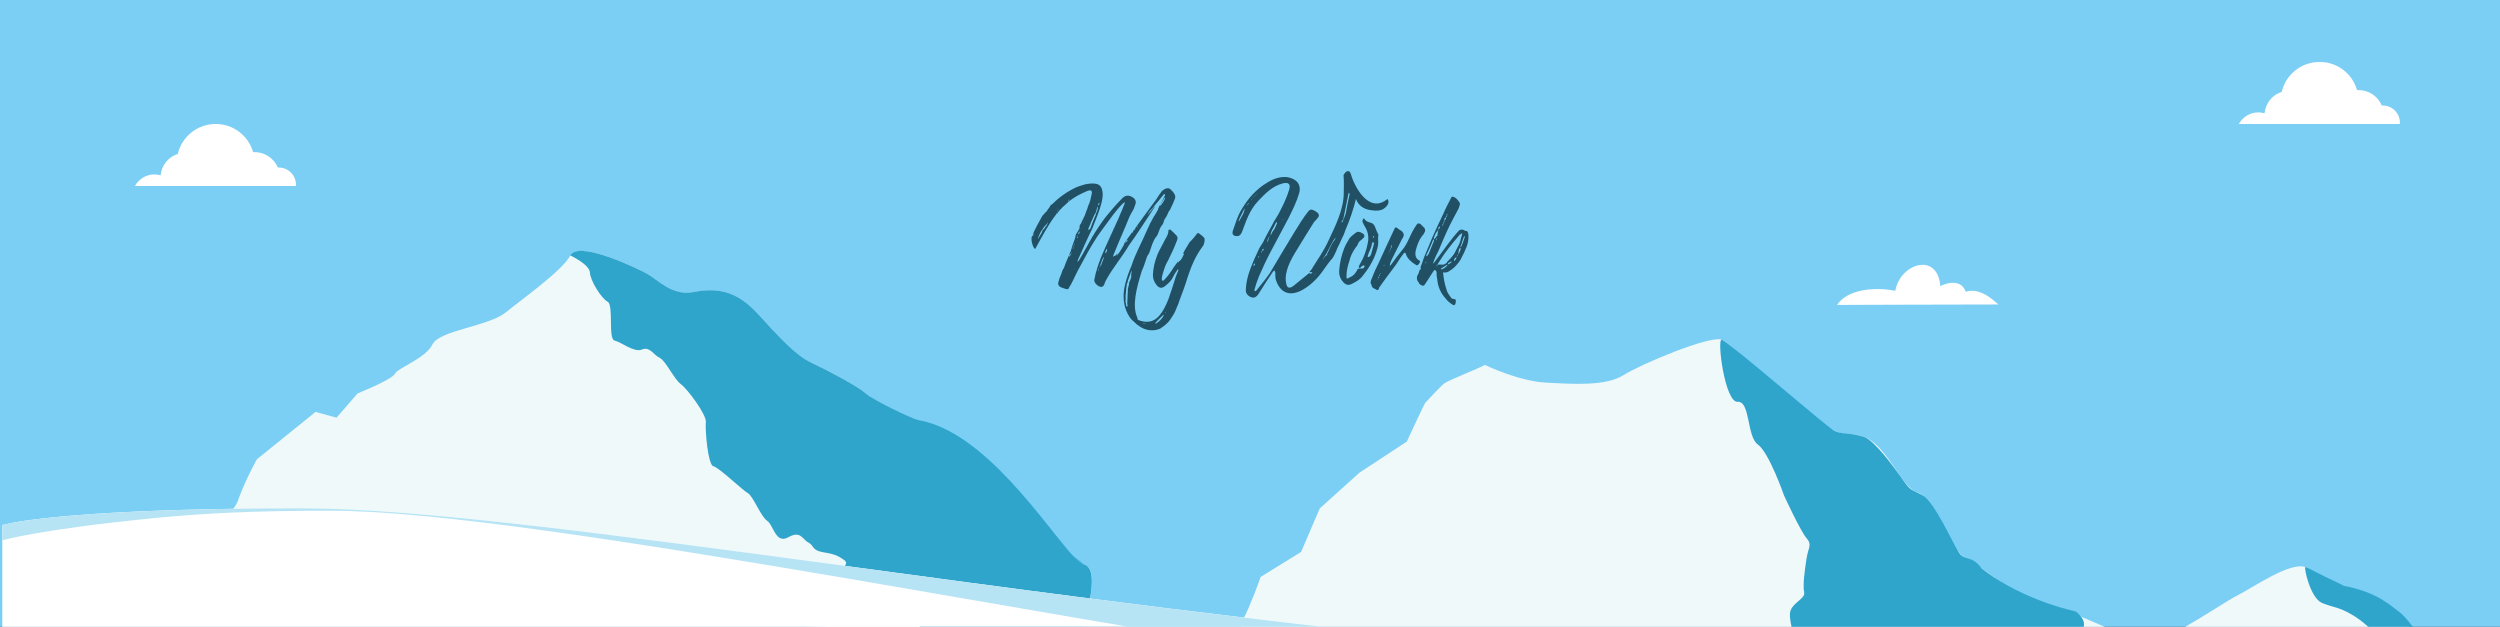 <svg version="1.1" id="Layer_1" xmlns="http://www.w3.org/2000/svg" x="0" y="0" viewBox="0 0 2175.8 545.5" xml:space="preserve"><rect x="0" y="0" width="2175.8" height="545.5" fill="#333333" stroke="none"/><style>.st1{fill:#f0f9fa}.st2{fill:#30a5cc}.st3{fill:#fff}.st5{fill:#215064}</style><path d="M2175.9 0v545.5H800.7c1.2.8 2.3 1.5 3.5 2.3-14.9-.1-46.3-.9-87.5-2.3H-4.4V0h2180.3z" fill="#7bcef4"/><g id="mountain_bg_1_"><g id="left_mountain_1_"><path class="st1" d="M948.8 520.9c-1.3 7.1-3 13.8-4.2 18.1-.6 2.1-1 3.6-1.2 4.3-.1.6-.2 1.3-.3 2.1H800.7c1.2.8 2.3 1.5 3.5 2.3-14.9-.1-46.3-.9-87.5-2.3C536 539.5 166 523.8 166 523.8s12.1-43.5 27.3-67.6c2.6-4.2 5.1-7.3 7.2-10 .9-1.1 1.7-2.3 2.5-3.3 2-2.8 3.7-5.6 4.8-9.2 6.2-17 15.8-34 15.8-34l51-41.2 18.3 5 18.3-21.1s30-12 32.6-17.2c2.6-5.2 26.7-13.3 32.6-25.5 5.9-12.2 48.9-15.7 63.9-27.9s48.7-36 56-49.3c0 0 0-.1.1-.1.3-.5.6-1 1.1-1.4l.3-.3c10.7-9.3 55.9 12.5 65.1 17.4 9.7 5.2 22.2 19.7 40.4 16.2 18.3-3.5 36.5-2.9 56.1 18.6s33.3 36.6 47 42.9c13.7 6.4 40.4 20.4 47 26.5 1 .9 2.6 2.1 4.6 3.4.4.3.9.5 1.3.8 10.4 6.6 29.3 15.8 37.9 18.6.1 0 .1 0 .2.1.6.2 1.1.3 1.6.5.2 0 .3.1.6.2.1 0 .2.1.3.2 9.6 5.3 65.9 60.2 105.4 95.5 15.7 14 28.8 25 35.2 28.5 0 0 .1 0 .1.1h.1c1 .5 1.8.9 2.4 1h.2c8.5 1.6 7.9 16.3 5.5 29.7z"/><path class="st2" d="M948.7 520.9c-1.3 7-3 13.8-4.2 18.1-.6 2.1-1 3.7-1.2 4.4-.1.5-.2 1.2-.3 2H800.7c-31.6-21-57-37.7-57.7-37.7-1-.1-2.6-1.8-4.1-4.1-1.6-2.3-3.1-5.2-3.8-7.3-.5-1.6-.1-2.8.4-3.9.8-1.8 1.9-3.2-1.1-5.2-4.8-3.2-7-4.8-17.6-6.5-10.6-1.7-8.1-5.9-13.2-8.5-5.2-2.6-6.6-10.8-17.6-4.6-11 6.2-12.8-10.7-18.3-14.3-5.5-3.6-12.4-21.8-16.8-24.1-4.4-2.3-25.2-22.4-30-23.4-4.8-1-7.3-31.6-6.6-38.3.8-6.7-16.4-29.4-21.9-33.3s-13.2-20.5-18.3-22.8c-5.2-2.3-8.5-10.1-15.4-7.2-6.9 2.9-17.9-6.5-23.8-7.8-5.9-1.3-.6-30.9-6.1-33.8-5.5-3-15-18.2-15.4-25.4-.4-7-16.3-14.5-17.1-14.9.3-.6.7-1.1 1.2-1.5l.3-.3c10.8-9 55.8 12.6 65 17.5 9.7 5.2 22.1 19.7 40.4 16.2s36.5-2.9 56.1 18.6c19.6 21.4 33.3 36.5 47 42.9s40.4 20.5 47 26.5c.9.8 2.1 1.7 3.6 2.8 10.3 7.1 33.9 19.3 42 20.6h.2c.1 0 .3 0 .4.1 57.7 9.8 111.1 93 134.6 118.3 2.5 2.7 4.7 4.8 6.5 6 .1.1.3.2.4.2.1 0 .2.1.2.1.7.4 1.3.7 1.9.8 8.6 1.8 8 16.4 5.6 29.8z"/><path id="mount_left_3_" class="st2" d="M943.4 491.3c-15-2.9-79.2-104.7-144.3-125.6-8.3-2.7-39.1-17.4-45.7-23.4l190 149z"/></g><path class="st1" d="M1811.5 536.9c6.8 2.9 13.7 5.9 20.3 8.6h-751.1l-.7-4.7c.6 0 1.5-1.2 2.6-3.2 5.2-9.3 14.6-35.5 14.6-35.5l35.2-21.8 16.2-37.8 34.5-31.1 41.3-27.1s15.2-32.9 15.9-33.6c2.2-2.1 13.1-14.4 16.8-17.1 3.7-2.7 29.9-13 35.3-16 0 0 29.1 14.2 53.2 15.4 24.1 1.3 51.8 3.2 67.3-6.5s74.1-34.3 85.5-31c.2 0 .3.1.5.2 0 0 .1 0 .1.1 1.7.8 4.4 2.8 7.9 5.7.1 0 .1.1.1.1 19.1 16.1 60.6 59.1 88.4 72.7 1.3.6 2.5 1.2 3.7 1.7 4.5 1.8 8.5 2.7 11.9 2.4 1.6-.1 3.1-.1 4.6 0h.1c2.3.2 4.5.8 6.6 1.7.2.1.4.1.5.2.2.1.3.1.5.2 13.1 5.9 22.4 22.5 31.2 34.6v.1c3.7 5.2 7.4 9.6 11.2 12 1 .6 2 1.2 3.1 1.5.2.1.3.1.5.2 1.6.4 3.2 1.3 4.7 2.4 11.6 8.8 20.6 36.2 30.8 49.2 1 1.2 2 2.4 3 3.3l.1.1c1.3 1.2 2.7 2.2 4.1 2.8 3.9 1.8 8.2 4.6 13 8.1h.1c3 2.1 6.1 4.4 9.4 6.8l.1.1c11.9 8.7 26.2 18.3 43 22.8 9.9 2.5 21.8 7.3 33.9 12.4zm284.9 8.6h-194.7c18.1-10.1 37.7-23.4 46.1-27.6 13.3-6.7 44.9-29 58.7-24.4.8.3 1.5.6 2.2 1.1 8.1 5.6 18.5 10.3 31 14.9.3.1.7.3 1 .4 6.1 2.2 12.7 4.4 19.8 6.7 22.3 7.1 25 17.5 35.5 28.4.1.2.2.3.4.5z"/><path class="st2" d="M1813.6 545.1c0 .1 0 .3-.1.4h-254.3c-.9-4-1.5-8-1.4-11.2.4-9.4 13.7-12.8 12.4-18.8-1.3-6.1.4-18.6 2-29 1.6-10.4 5.2-12.2 0-18.2s-19.5-37-19.5-37-13-37.5-22.8-44.4c-9.8-7-6.5-38-17.6-37.2-11 .8-18.2-54.5-13.9-54.2.1 0 .3.1.5.2 0 0 .1 0 .1.1 1.3.7 4.1 2.7 7.9 5.7.1 0 .1.1.1.1 22.5 17.5 80.4 67.4 88.4 72.7.2.1.3.2.5.3 1.1.6 2.1 1 3.2 1.4 4.9 1.6 10.2 1.3 16.5 2.5h.1c1.9.3 3.9.8 6.1 1.5.2 0 .3.1.5.2s.4.1.5.2c.2.1.3.1.5.2 9.4 4.6 23.7 24.3 31.2 34.6v.1c1.2 1.7 2.3 3.1 3 4.2 3.6 4.9 5.2 6.3 8.1 7.8.9.4 1.9.9 3.1 1.5 1.4.6 3 1.4 5 2.5.1 0 .1.1.2.1 9.5 5.4 25.3 40.6 30.8 49.2.1.2.3.4.4.6.8 1.2 1.7 2.1 2.6 2.7l.1.1c4.5 3.2 9.6.8 16.9 10.7.1 0 .1.1.2.2h.1c3.1 2.4 6.2 4.7 9.4 6.8l.1.1c33.7 22.6 71.9 30.3 71.9 30.3s2.9 1.9 5 5c1.7 2 2.8 4.8 2.2 8zm247.5.4c-4.1-3.7-8.8-7.4-13.9-10.4-11.9-7-15.8-6.1-26.2-10.3-10.3-4.2-16-30.9-14.6-31.3 1.5 0 8.4 4.6 33.2 16l.6.3c.1 0 .3 0 .4.1 30.8 6.5 40 17.5 46.9 22.2 4.2 2.9 9.1 9 12.4 13.4h-38.8z"/></g><path class="st3" d="M800.7 545.5c1.2.8 2.3 1.5 3.5 2.3-14.9-.1-46.3-.9-87.5-2.3H2V457s36.8-11.8 201-14.2c18.7-.3 39.1-.4 61.2-.4 98 0 270.5 23 471.3 50.1 68.4 9.2 140 19 213.2 28.4h.1c44.2 5.7 89 11.3 133.9 16.6 22.8 2.7 45.6 5.4 68.4 7.9H800.7z" id="snow_2_"/><path d="M1151.1 545.5h-169c-12.5-2.1-25-4.3-37.5-6.4h-.1c-69.6-11.9-138.9-24-205.6-35.4-191.8-32.6-361.5-59.2-450.8-59.2-34.3 0-62.5.5-87.6 1.7-22.5 1-42.5 2.5-62 4.3C33.9 460.6 2 470.3 2 470.3V457s36.8-11.8 201-14.2c18.7-.3 39.1-.4 61.2-.4 98 0 270.5 23 471.3 50.1 68.4 9.2 140 19 213.2 28.4h.1c44.2 5.7 89 11.3 133.9 16.6 22.7 2.8 45.6 5.4 68.4 8z" fill="#b6e4f5" id="snow_shadows"/><path id="clouds" class="st3" d="M257.6 160.8c0-8.3-6.7-15-15-15h-.8c-3.4-8.1-11.4-13.4-20.2-13.4h-1.3c-4.1-14.2-17.1-24.5-32.6-24.5-16 0-29.5 11.1-33 26.1-8.1 2.5-14.1 9.8-14.9 18.6-1.7-.5-3.6-.8-5.4-.8-7.3 0-13.7 4.1-17 10.1h140.1v.1c0-.4.1-.8.1-1.2zm1453.2 93.1c-3.3-9.8-13.9-9-22.1-4.9-2.4-30.2-35.1-19.6-39.2 4.1-15.5-3.2-40.9-2.4-50.7 12.3 0 0 93.4-.4 140.4-.4-8.1-7.4-17.8-14.4-28.4-11.1zm377.9-147.1c0-8.3-6.7-15-15-15h-.8c-3.4-8.1-11.4-13.4-20.2-13.4h-1.3c-4.1-14.2-17.1-24.5-32.6-24.5-16 0-29.5 11.1-33 26.1-8.1 2.5-14.1 9.8-14.9 18.6-1.7-.5-3.6-.8-5.4-.8-7.3 0-13.7 4.1-17 10.1h140.1v.1c0-.4.1-.8.1-1.2z"/><path class="st5" d="M1014.2 189.9c-.5.6-1 1.6-1.4 2.9-.2 1.3-.8 2.6-1.9 3.7-1 1.4-1.9 3.5-2.7 5.9-.5 1.4-1 2.7-1.8 3.5-3 3.4-4.5 9.6-5.9 13.4-.8 1.3.2.6-.6 1.4-.5.8-1.1 1.6-1.6 2.6-1.8 5-2.7 8.6-4.5 12.3-5 16-8.6 30.5-4 40.8.6 1.4.3 2.6-1 3.4-1.1.8-2.9-.2-5-2.9-3.7-5.1-5.6-11-5.9-17.9-.3-6.9 1.9-16.2 6.9-27.8 3.4-10.7 9-20.3 13.4-30.7 1.8-4.3 3.5-7.5 5.9-11.8 1.4-1.9 2.4-4.2 3.7-6.1 0 0 .2-.2.2-.3l-.2-.2 1.3-2.9s0-.2.2-.2c1.8-3 3.2-6.1 4.6-9.1.2-.8-.5-1.6-1.3-.5-2.6 3.2-5.1 6.6-7.8 9.6h-.8.8c-.8 1.3-2.2 2.9-3.7 4.2-.2.2-.2.3-.3.3-.8 1.4-1.6 2.2-2.2 3.4-.2.5.8-.8 3.2-3.5 2.4-2.9 3.5-4.2 3.4-3.7-2.4 3.8-6.2 9.6-11.2 17.1s-8.8 13.1-11.5 16.8c-5.8 9.8-13.1 18.4-18.7 28.1-1.1 1.9-1.9 3.4-2.2 4.2-.8 3.5-2.6 4.6-5.3 3.2-1.8-.8-4.6-3.7-3.8-6.1 1.1-6.1 3.2-12.5 5.9-19.4 4.5-10.9 10.1-22.4 15-33.4l2.2-5.3c.5-.8 1.1-2.4 2.1-5.1 1.8-3.8 1.6-4.6-.6-2.6-2.1 2.1-4.8 5.1-8 9.3s-6.2 8.3-9.3 12.6l-4.6 6.4c-6.4 9.6-11.7 20-17 29.7-1.9 3.8-3.4 6.7-4.2 8.6-.8 1.8-2.2 4.3-4.3 7.7-.2.5-1.8.2-5.1-1-3.4-1.1-4.3-3-3.2-5.8.6-3 2.1-5.4 2.9-8.2 0-.6.3-1.1.8-1.8.2-.5.3-1 .8-1.3 1.4-4.6 4.5-10.9 6.2-15.5 1.1-5.1 3.4-8.5 4.2-13.6 0-.2.5-1 1.6-2.7 1.1-1.8 1.6-2.7 1.6-3 0-1.8.2-2.9.5-3 .3-.2 1-1.3 1.8-3.4.8-1.9 2.4-4.3 3-6.7l.6-1.6c.6-1.3 1.4-3.4 1.6-4.6 1.9-3.7 2.4-7.2 3.2-11 .5-2.4-.8-3.2-3.7-2.2-6.2 2.6-11.4 5.4-15.7 8.8-1.1.8-1.3.8-.6-.3.8-1.1.6-1.4-.2-.6-.6.8.5.5-.3 1.9l-5 4.5c-2.2 2.1-3.8 4-4.6 5.6-.3.3-.3-.3.2-1.8.5-1.4.8-2.4.8-2.9-.2 0-1.1 4.5-1.8 5.1-7.5 9.8-13.1 20.8-17.8 29.3-.5 1.6-1.3 1-2.6-1.9-1.1-3-1.4-5.6-1-7.7.8-1.3 1.3-.5 2.1-2.6.3-.8.2-.6-.5.5s-.8 1.1-.6.2c.5-1.8 1.8-4.3 3.7-8l4.2-7.7.3-.2c-.5.2.2-.6.2-.6 1.1-1.1 2.1-2.2 2.9-3.4.5-.8-.5 1.1 0 .6.5-.6 2.6-4 3.4-4.8l.6-1.3 2.1-1.6c5.9-5.9 12.8-10.7 20.8-14.4 2.1-.8 4.6-1.6 7.4-2.4 7.2-1.4 11.8-.8 13.6 2.2s2.1 7.4.8 13.1c-1.9 7.7-5.3 15.7-8.3 23.3-4.5 9-8.5 18.4-12.5 27.2-.2.6-.3 1.3-.3 1.8 1-1.1 1.4-1.6 1.4-1.6 4-6.6 7.5-13.3 11.4-20.2 4.2-6.9 8-12.5 11.5-17.1 3.7-4.6 8.3-10.1 14.1-16 2.6-2.9 5.3-3.5 8.3-2.1 3.7 1.8 4.8 4.3 3.4 7.5-.8 2.7-1.6 4.3-2.2 5.1-.5.8-1.4 2.4-2.7 5-4.3 10.9-9.3 21.6-13.6 32.5-.2.2-.3 1-.8 2.4.5-.6 2.4-1 3-1.8l1.4-2.1c-.5.5-.6 1.3-.8 2.2l-.6.6s.2-.2.6-.2c.8-.8 1.4-1.9 2.1-2.7 1.8-2.7 3.2-5 4.5-7.7.3-.2 1.1-.8 2.4-2.1v-1c-.5.3-.6.5-.6.3-.2.5-.8 1.3-1.6 2.7 0 0-.3.2-1 .6l5.3-7.4v.2l.2-.2c.2-.2.2-.2 0-.2l1.8-2.6v.5c.3 0 .6-.2.8-.3-.5.3-.2-.3.6-1.9 1.4-1 1.9-1.3 1.6-1.1 0 0-.5-.2 0-.3-.2 0-.5 0-.6.2-.5.5-1 .8-1 1.3l-1 1.3c6.6-9 13.3-18.6 20.2-27.7 2.2-3.5 4-6.1 5.3-7.7 2.1-2.1 5.8-3.8 7.7-1.4 3.4 3 4.5 5.8 3.7 7.8-.8 2.1-2.2 5.6-4.6 10.4l-.5.2c-1.5 3.6-2.5 5.5-3.3 6.5zm-110.5 17.6s0 .3.2.3c0 0 .2.2.2-.3s0-.8.5-1.6l1.9-3c.2-.6.6-1.4.8-2.1.2-.6.8-1.1 1.6-1.6.2-.3.3-.5.3-.6 0-.3.3-.8.8-1.3l.5-.5s.3-.5.5-.6c0-.3.3-1 1-2.1.6-1.1 0-.5-1.9 1.9l-1.6 1.6c-.2.6-.6.8-.5 1-.8 1.4-1.8 2.2-2.4 3.5-.6 1.1-1.1 2.2-1.6 3.5-.2.5-.3.8-.2 1.3-.1.1-.1.6-.1.6zm25.5 20.8c-.5.2-.6.5-.6.8.1-.5.4-.8.6-.8zm3-7.6c-1.1.6-1.6 1.4-1.8 2.2.2.2.2.3.3.3 0 .5.3 0 .3 0-.1-.5 1-1.3 1.2-2.5.5-.3.6-1 .6-1.8l.2-.5-.2.5c0 .7-.6 1.2-.6 1.8zm3.2-8s-.5-.5-.5-.6v.5s-.2.3-.3.8c-.5.5-.6 1.1-.5 1.9-.2.2-.6.5-.6.5l.6.6s.2 0 .2-.5c0 0-.2-.5-.2-.6.3-.5.5-1.1.3-1.9l1-.7zm-.2 21.3c-.5 0 0 .2 0 .2 0 .2.2 0 .3-.3.1.1-.1.1-.3.1zm1-23.8c0-.3.2-.5.3-.5 0-.2 0-.3.2-.5-.2.2-.2.3-.2.3-.1.2-.3.4-.3.7zm2.1-6.1c1.1-.6 1.4-1.6 1.3-2.9l.2-.3v.3c-1 .6-1.4 1.6-1.3 2.9-.5.5-.6 1.1-.8 1.8-.3.2-.5.5-.6.8 0 0 .2.5.6.5l.2-.3c-.2-.2-.2-.8-.2-1 .4-.2.6-.8.6-1.8zm5.1-11.4s.2-.2.2-.3c-.1.2-.1.3-.2.3-.2.8-.6 1.3-.5 1.9-.2.2-.2.2-.2.3v-.3c.4-.3.5-.9.7-1.9zm3.5 8.8v-.5l-.2.2c.2 0 .2.2.2.3zm.2-.6c0-.2 0-.2.2-.3h-.3l.1.3zm2-6.6h.2c-.6 1.4-1.3 2.6-1.8 4 0 0-.2.6-.5 1.8.8-.5 1.4-.3 1.9-1 1.3-4 3-8.3 4.8-12.3.2-.3.2-.5 0-.6 0-.2.3-.8.5-1 .5-1 1-2.4 1.3-4.2.2-.8.2-1.3.2-1.4-.5.5-.6.6-.6.8-.5.8-.8 1.9-1 3.4-.3 1-.5 1.3-.5 1.1-.2.2-.3.5-.3 1l-.6.5-3.6 7.9zm7.6-16.6s.2-.5.3-1.4c-.5.5-.8.8-1 .8-.2.2-.3.8-.5 1.9l1.2-1.3zm.3 54.7s.3-.5.8-.6c0-.2-.2-.3-.3-.5 0 .2-.2.3-.2.3-.5.5-.3.8-.3 1-.5.2-.6.8-.8 1.6l-.6.8s0 .5.2.5l.3-.3c0-.2.2-.3.2-1 0-.5.5-1.2.7-1.8zm3.2-8.3c-.8 1.4-1.6 3.8-2.7 6.9v.3s.6-.2.8-.3c.6-2.6 2.2-4.8 2.4-7.2l.5-.5c-.2.2-.2.3-.2.5-.5.1-.8.1-.8.3zm3.3-7.7c-1.4 1.6-1.8 3-1.3 4.2-.5.5-.6 1-.6 1.1 0 .3-.2.6-.6 1.1v.3c-.2-.2-.2-.2 0-.3.2-.2.5-.6.6-1.1 0-.2.2-.6.6-1.1 1.2-1.5 1.5-2.9 1.3-4.2-.2.2 0-.2.2-1.3.2 0 .2-.2 0-.5.2.2.2.5.2.5l-.4 1.3zm1.6 10.9l-.2.2h.3l-.1-.2zm11.1-12.8s0 .3-.2.8c-.2.2-.5.6-.8 1.4l1-2.2zm3.7 50.9c0 .5.2.6.8 1.3 0 0 0 .2.2.2s.3-.2.5-.5c-.2-1.1-.3-2.2-.3-3.4.2-1.4.2-3.7.3-6.7.2-1.8.2-3.4.2-4.6.2-1.4.5-2.6.8-3.4.2-.8.2-1.3.2-1.6 0-.6.3-1.6 1-2.7 0 0 .2-.5.5-1.4.5-1.4.6-1.9.5-1.4-.2-.8-.2-2.2.2-4.5.3-2.4-.5-.6-2.2 5-.6 1.3-1.1 2.7-1.4 4.5-.5.8-.6 1.3-.6 1.8-.3 1.9-.6 4.5-.8 7.5-.5 2.6.2 5.1-.3 7.2.5 1.3.6 2.2.6 2.9h-.2v-.2zm9.9-67.5c0-.2.2-.5.3-1h-.3c-.2.2-.2.5-.2 1h.2zm23.5-25.6c-.8 2.1-2.6 4.3-3.8 6.4l.2.3c.5-.2.6-.3.6-.3 2.4-3 3.7-5.4 3.8-6.9 0 0 .2-.2.2-.3 0 .2 0 .2-.2.3-.7.5-1 .6-.8.5z"/><path class="st5" d="M1027 227c1.8-2.2 2.6-3.8 2.7-4.8v.3c.8-.5.8-1.3 0-2.2v.2c1.4-3 3.4-5.8 5.1-8.8l.2-.5 3.5-3.7c1.1-1.1 1.9-2.6 3.2-4 .6-.8 1.3-1 1.9-.3 2.1 1.4 3.5 2.7 4.3 3.7.5.6.6 1.4.5 2.6 0 .5-.3 1.8-.8 3.5l-1 1.6c-6.2 8.2-9.9 17.3-13 26.7-2.1 7.2-4.8 14.1-7.4 21-.6 2.6-1.9 4.6-2.7 7-1.3 3.4-3.2 6.1-5 8.8-1.8 2.6-4.5 5.1-8.2 7.5-.6.5-2.1 1.1-4.5 1.6-5 .8-9.4-.2-13.6-2.9-3.5-2.1-6.4-5.1-8.6-9-1.3-2.1-1.4-4.3-.5-6.7.2 0 .5-.5.5-.6.2.2.3.5.3.8l.5 1.9c.8 4.3 3.7 7.2 8.6 8.6 6.6 1.9 12 .3 16.3-5 2.7-3.2 5.3-8 7.7-14.2 1.9-5.1 3.5-10.7 5.4-16.3.8-3 1.9-5.6 3.2-8.6 0 0-.2-.3-.2-1-.5.5-.6.6-.6.5-2.1 3-3.4 5.1-3.8 6.2-1.1 2.7-3.5 5.4-7.2 8.2-2.7 2.1-5.1 1.8-7.4-1.3-2.1-2.7-3-5.4-3-8.5.2-5.9 1.6-11.8 4-17.9 1.9-4.5 4.5-8.5 6.6-13 1.3-2.1 2.9-4.6 2.9-7.7-.2-.8 1.1-1 1.8-.8 2.4 2.2 4.3 4 5.4 5.3.8 1 1 2.2.3 4-1.3 3-2.2 5.8-3.5 8.5-1.4 3.2-2.9 5.8-4.2 8.8-2.6 4-3.8 8.6-5.1 13.1-.2.2-.3 1.3-.5 3.7 0 .5.2.8.5.8.5.3 1 .2 1.4-.3 2.2-2.1 4.5-5 6.9-8.6 1.4-2.6 3.2-4.6 5-7.2l-.2-.2c.5.8.8.8 1.1 0l-.2.2 1.1-1.1v.1h.3zm-31.6 54.3h-1c.5.2.8.3 1 .3.6 0 1.3 0 2.1-.2-.9-.1-1.5-.1-2.1-.1zm19.2-9.4v-.3c-.5 0-.5.2-.5.2 0 .3 0 .6-.2 1-.2.2-.5.6-1 .8-3.4 3.2-5.8 5.6-7 7 0 .2-.3.5-.5.5l.2.3c0 .2.2.2.5.2 3.4-2.2 5.6-4.6 6.7-7.2v-1c.2-.2.6-.3 1.1-1 0 0 .2-.3.7-.5zm84.7-61.1c2.1-4.6 5-9.6 7.7-14.7 2.1-4.5 5.4-8.6 7.5-13.3 3-5.8 5.6-11.5 7.5-17.8 1.4-4.8-.5-6.6-5.6-5.4-9 2.4-15 8.6-21.3 15.2-7.7 8.2-10.6 17.6-14.2 27.2-1.1 2.6-2.7 3.7-4.6 3.5-3-.2-4.2-1.6-3.4-4.5 2.4-6.4 4-13.1 7.8-18.9 5.3-9.1 12.6-17.6 22.4-23.3 5.9-3.7 11.8-5.3 17.4-4.6 7.5 1.3 12.5 6.1 10.1 14.2-2.1 7.2-5.6 14.2-9 21.1-5 9.6-10.2 19-15.2 28.6-4 7.5-7.5 15-10.6 22.2-1.9 4.6-3.2 8.6-4 11.8-.2.2 0 .6.3 1.4.8-.2 1.4-.5 1.6-1 4.5-5.8 9.8-11.5 13.4-18.1 6.4-11 12.8-21.3 19.4-32.3 3.7-5.9 7.7-12.8 12.6-18.7 2.4-2.1 3.8-.3 5.6.3 3 1.8 3.8 3.5 2.6 5.4-1.1 1.4-2.2 2.7-3.7 4.2-4.3 6.9-9.9 15.8-16.6 26.9-6.7 11-9.3 20-7.5 27 .8 3.7 2.9 4.2 6.6 1.3l13.1-10.7c.8-.5 1 1 2.1.3.2-.5.5-.8 1-1.4-2.4.5-3.2.3-2.1-.8s1.9-2.1 2.1-2.9c4.5-7.2 9.8-14.7 13.4-22.5 6.6-14.1 13.8-28.1 13.8-42.9 0-5.1.3-9.8-.2-14.9 0-.5.5-1.4 1.6-2.6 1.1-1.1 2.2-1.4 3.4-1l1.1 1.6c2.9 10.7 15.5 36.1 32.1 22.5 2.6 3-.8 6.9-2.9 8.2-2.2 1.9-6.4 2.4-12.3 1.4s-10.1-4.2-12.2-9.6c-2.1 8.8-5.3 18.1-9.4 27.7l-1 2.9c-1.8 3.8-2.1 4.2-3.5 7.5-1.1 2.4-2.6 5-3.4 7.5-1.8 3.8-2.9 6.1-3.7 6.6-.6.5-2.2 2.6-4.8 6.1-5 7.5-10.2 13.9-17.8 19-13.4 9-22.4 4.6-26.1-7-.6-1.9-.5-4.3-.5-6.9-.5-.2-.6-.6-.6-1.3-.8.5-1.3 1-1.4 1.1-4.5 6.6-8.6 13-12.6 19.4-1.9 3-4.3 4-7 2.6-3-1.4-4.3-3.7-4-6.7.2-5.3 1.4-11 3.8-17.4s5-12.2 7.5-17.4c.8-1.8 2.3-3.7 3.7-6.1zm-21.2-18.9c0 .5-.2.6-.2 1.1 0-.5.6-.5.8-1 1.9-3.7 4.6-6.9 4.5-11.2 1.1-1.3 2.4-2.6 3.8-3.8l-.2-.3c-1 .8-2.1 2.2-3.5 4.3-1.7 3.8-3.8 7.1-5.2 10.9zm10.8-17.5c.5-.6.8-1.1 1-1.6l1.1-1.3c.3-.3.6-.6 1-.8l1.8-2.1v-.2l-1.8 2.1c-.6.6-1 .8-1 .8-.5.8-1 1.3-1.1 1.4-.8 1.1-1.1 1.6-1 1.4v.3zm1.1 60.4l.2-.2v-.5c-.2.2-.2.4-.2.7zm2.4-4.9c0-.5-.2-.5-.2-.6h-.2c-.8.5-1.1 1.3-1 2.1 0 0 0 .2.2.2 0 0 .2 0 .2-.2l1-1.5zm2.3-6.9s.2.2.3.2v.5c0 .2.2.3.5.5 0-.2.3-.3.5-1h-1.1l-.2-.2zm1.1-56.6l-.2-.2.2.2zm4 50.7s-.2-.5-.2-.6c-.3 0-.5 0-.5.2-.3.2-.6.8-.8 1.8-.2.3-.3.6-.8 1 0 0 .3.3.5.3 0 0 .2 0 .2-.2s.2-.5.2-1.1c.8-.3 1.2-.6 1.4-1.4zm3.2-6.8s0 .2.2.2.3 0 .3-.2c.2-.6.3-1.9.8-3.7 0 0 .3 0 .5-.5 0-.2 0-.3-.2-.5 0 .2-.2.3-.2.3 0 .3 0 .5-.2.6-.6.6-1 1.8-1.2 3.8zm3.2-6c.8-1.8 1.4-2.9 1.9-3.5 1.8-1.9 2.2-4.5 3.4-6.6-.2.2-.3-.2-.3-1-.5.2-.6.3-.6.5-1.3 1.9-1.9 4.2-3 5.6s-1.3 3.4-1.9 4.8c0 0 0 .2.2.2h.3zm1.8 3.2v.3h.3c-.2-.2-.2-.3-.3-.3zm8.3-16h.3s.2-.3.3-.5l-.2-.2-.4.7zm5.3-9.3h-.2l-.2.2.2.2c.2-.2.2-.2.2-.4zm22.2 56.6c0 .2 1.1.3 1.1.3s.2-.2.3-.2c-.1.1-1.4-.1-1.4-.1zm11.5-17.1c-.6 0-.8-.2-.6-.3 1.8-2.7 3.5-8.6 6.7-12.3l.6-1.1c.2-.3.2-.6.2-1.1-1.1 1.4-1.6 2.2-1.6 2.2-2.4 4-4.3 8.2-6.7 12.5v-.2c0 .2-.5.8-1.4 2.2-1 1.4-1.3 2.1-1.1 2.1s1.4-2.4 2.6-3.2c.5-.5 1-.6 1.3-.6v-.2zm9.4-20.6v.2c-.2.2-.2.3-.3.3 0 0-.3.5-.8 1.4-.2 0-.2 0-.2-.2.2-.5.6-.6 1.1-1.1.1 0 .2-.5.2-.6zm3.1-9.2v2.2l1.3-2.4 2.1-5.8c1.1-5.8 2.1-11.2 3.4-17.1 0 0-.2-.3-.5-1.1-.5.5-.6 1-.6 1.1-1.4 7.7-3.2 15.4-4.6 22.9-.7.1-1 .2-1.1.2z"/><path class="st5" d="M1183.3 233.5c-.8-1.1-1-1.9-.2-2.6 0-.2.3-.8.8-1.6 3.2-5.3 5.4-11.5 6.7-18.7.8-5-.2-9.4-2.7-13.4-.5-.8-1.1-1.9-1.9-3.7-.3-.6-.3-1.4.2-2.6.5-1 1-1.1 1.3-.3 1.1 1.8 3 2.7 5.4 3.2 1.4.3 2.6 1.3 3.5 2.9.8 2.1 1.8 4.8 3 6.9.2.2.2.3.2.8-.5 3.2.2 6.4-.3 9.4-1.6 7.5-5 14.9-9.9 21.8l-3.2 4.2c-2.6 3.7-6.4 5.6-10.1 7.5-2.4 1.1-4.5.8-6.6-1.3-2.7-2.7-4.2-6.1-4-10.4.5-6.7 1.9-13.3 4.5-19.8.6-1.6 1.8-3.8 3.5-6.7 1.4-3 4.3-4.8 7-6.9.8-.6 2.1-.6 3.7 0l2.4 1.4c1.1 1.1 1.1 2.1.3 3.2-.8.8-1.9 1.9-3.4 3-1.1 1.1-1.6 2.1-1.8 2.9-.2.5-.6 1.4-1.8 2.7-2.7 3.7-4.6 7.7-5.6 12-1.3 4-2.4 8-2.4 12.3v1.8c0 .8.3 1 1.1.8l1.9-1c3.4-1.3 5.6-4.6 6.9-7.4 3.7-.6 5.1.8 5.9-2.4 0 0-.6-.5-.8-.5-.5 0-1 .2-1.4.5-1.1.5-1.1 1.9-2.6 1.9h.4v.1zm12-22.7c-.3-.2-.6 0-.8.2-.3.8-.5 1.1-.5 1.1 0 1-.3 2.4-1.1 4.2-1.1 2.1-1.9 4.5-2.6 6.6 0 .5.2.8.3.8h.6c1.1-.5 1.8-1.4 2.2-2.7 1-3.8 1.8-6.7 2.4-8.8 0-.2-.2-.3-.2-1 0-.2-.2-.4-.3-.4zm-3.2-13.4l.2-.2h-.2v.2zm3.7 8.3c0-.2-.2-.3-.3-.5 0 0-.2.2-.5.6 0 .5.2.6.3.8 0 .5.2.6.2.6l.3-.5v-1zm15 24.5c3.2-4.5 6.2-8.6 9.9-13 1.9-2.2 3.8-5.6 5.8-9.9 1.9-4.3 4-8.3 6.4-11.7.8-1.4 2.1-1.6 3.5-.5l2.7 2.7c1.1.8 1.4 2.1 1.1 3.7l-1.4 2.6c-.8.8-1.6 1.8-2.2 2.9-1.6 2.2-3 5.8-4.3 10.4-1.1 4.6-.2 7.8 3 9.3.6.5.8 1 .5 1.4-.5 1-.8 1.6-1.3 2.1-.8.8-1.6 1-2.4.2-3.2-1.8-7.7-5.6-8.5-9.4-.5-1.4-1.3-1.4-2.1-.2-1.8 2.4-3.4 4.5-4.8 6.9-.8 1.3-2.2 3.4-4.3 6.1-4.3 5.6-8.2 10.9-11.5 15.7l-.3.3c-.6.8-.3 2.6-2.1 2.7-1.4-1.3-3.5-1-4.6-3.4 0-.5-.2-1-.3-1.3-.8-1-1-2.2-.3-4 1.3-3 2.4-6.2 3.7-9 3.4-6.6 6.2-13.6 9.6-20.6l7-15c.5-1.4 1.3-1.6 2.4-.8 1.3 1.1 2.4 1.9 3.8 2.6 1.6 1.4 2.2 2.9 1.8 4.5-.3.8-.8 1.8-1.6 2.9l-9.1 18.2c-1.1 2.4-1.4 4.2-1.3 5h-.3l-.3.2c.3 0 .5-.2.5-.3.7-.7 1.1-1.2 1.3-1.3zm-10.7 10.2c.6-.2 1-.6 1-1.8.3-.5.5-.6.5-.6s-.2-.3-.2-.5c0 .2-.2.3-.2.3 0 .5 0 .8-.2 1-.5.3-.8 1-.8 1.8-.5.3-.8 1-.8 1.9-.3.2-.5.5-.6.8v.3s.3-.2.3-.3v-1c1 0 1.3-.6 1-1.9zm2.4-4.8v-.2h-.2l.2.2zm5.4-13.3c2.2-5.3 3.5-8 3.7-8.2 0 0-.3-.6-.3-.8-.2.3-.3.5-.3.6 0 .3-1 3.2-3.1 8.4-2.1 5.3-3 7.8-3 8-.2.2-.5.3-.6.6v.6l.5-.5v-.8c0-.2 1-2.6 3.1-7.9zm68-21.4c.3 0 .6.2 1 .3.8 1.1 1.1 2.4 1.1 3.5.2 4-.5 7.5-1.8 10.6-1.1 3-2.4 5.4-3.7 8-1.4 3.4-3.7 6.2-6.4 9-1.4 1.4-3.2 2.7-5 3.8s-3.4 1.4-5.1.8l.2.5c-.2.2-.2.3-.2.6.5 4.8 1.4 9.6 3 14.2.3 1.8 1.8 4.2 4.3 7.4 0 .2 1 .5 2.7.8.6 0 1 .3 1 1v1.8c-.5 2.6-1.6 3-3.4 1.6-2.6-1.8-4.3-3.4-5.4-5-4.5-4.8-6.9-10.6-7.4-17.3-.5-1.8-.5-3.5-.5-5.6 0-.5-.3-1-1.1-1.8-.3-.2-.6-.2-.8 0-.3.2-.8.8-1.3 1.6l-6.9 10.7c-.8 1.3-1.6 1.6-2.7 1-1.4-.5-2.4-1.3-2.7-2.4-.8-1.1-1.1-1.6-1-1.4-.6-.8-.8-2.2-.5-4.2 1.1-1.8 1.8-3.5 2.1-5.3l.2.2s.2-.3.2-.5c.8-.2 1-.6.6-1.6 0-.2 0-.2-.2-.3 1.4-4 2.6-6.9 3.2-9l7.2-17.3c3-6.6 6.1-13.6 9.4-20.2 2.1-5 4.6-9.8 7.2-14.7.2-.5.6-.6 1.3-.5 2.1.5 3.8 2.1 5.6 4.8.5.8.6 1.4.5 1.9-.6 2.1-1 3.4-1.1 3.5l-4 7.5c-5.3 9.6-9.4 19.5-13.4 29.1-1.8 3.4-2.9 5.9-3.7 7.7-.8 1.9-1.1 3.4-.8 4.2l-.2-.2c1.8-2.4 3.4-4.8 5.3-7.2 5-6.6 10.9-15.2 16.8-21.6 1.4-1.3 3-1.4 5-.5.4.7.9.7 1.4.5zm-40 33.3v.6c0 .2-.2.2-.2.2l.2-.8zm4-3.1v.2h.2l-.2-.2zm1.4-2.4c.2-.2 0-.3-.2-.6l-.5.5v.6c0 .5 0 .8-.2.6 0 0 .2-.5.2-.6.6-.3.7-.5.7-.5zm10.4-29.2c-.3.2-.5.6-.5 1.4 0 .2-.2.2-.3.2-1.3 1.6-2.2 3.5-3 5.9 0 .5.2.8.2 1.3-.8.2-1.3.8-1.4 1.9-1.8 4.3-3.5 8.3-5.4 12 0 .5.2.8.2.8.3 0 .5 0 .6-.2.8-1.3 1.1-1.8 1.1-1.4 1.4-3.8 3.2-7.5 4.6-11.2 0-.6.2-1.1.3-1.9 2.1-1.9 3.2-4 3.4-6.4 0-.2-.2-.5-.2-1 .6-.2.8-.6.4-1.4 1.1-.5 1.8-1.3 1.6-2.4-1.1.3-1.6 1.1-1.6 2.4zm-9.1 26h-.2v.2l.2-.2zm.3-1.4l.2-.2h-.2v.2zm1.3-3.5l-.2.2.2.2v-.4zm1.1-2.7l.2-.2-.2-.2v.4zm.8-1.6c-.2 0 0-.2.3-.6 0 0 .2-.3.2-.5-.2-.2-.2 0-.2.5-.1.1-.3.6-.3.6zm1.2-2.8l.2.3v-.3h-.2zm1.2-2.4l.2.3v-.5l-.2.2zm1.8-3.6s.8.2.2-.5c0 .1-.2.5-.2.5-.5.3-.6 1-.6 1.8 0 .5-.2.6-.3.5 0 0 .3-.3.3-.5.4-.1.6-.7.6-1.8zm.6 23.9c-.5-.8-.2-1.1.8-1.1h2.6c1.4 0 2.1 0 2.1.2.8-1.3 2.7-.6 2.9-2.4.3-.5.6-.6.8-.8 3.8-4 5.3-5.4 7.4-10.1 1.4-2.7 3.4-5.9 4-9.8.5-1.1.6-2.4 1.1-3.8 0-.2 0-.2-.2-.3l-.2-.2c-1 .8-1.6 1.3-2.1 1.4l-.5.8-4.5 5.3c-2.4 3-6.1 7.5-8.2 10.6-2.4 3.4-4.2 6.7-6.6 9.9 0 .2.2.6.2.6h.5c.1-.1.1-.1-.1-.3zm1.6-28.3c-.2.2-.3.5-.3.5l-.8.8-.5.5c0 .5.2.6.2.6.2 0 .3-.2.3-.3v-.8l.8-.8c.2-.1.3-.3.3-.5zm.8-1.4l-.3-.2v.2h.3zm.5-1.6v-.2h-.2l.2.2zm.8 34.5c2.9-1.3 4.6-2.7 5.4-4.3 1.4-.6 2.6-1.4 3.4-2.2l.2-.3c-.5 0-.6 0-.6-.2l-2.2 1.1c-.5.2-.6.8-.6 1.6-.6 0-1.3.3-2.1 1-1.8 1.1-3 1.9-4 2.4l.5.9zm-.3-36.3v.2h.3l-.3-.2zm.3 33l-.3.2.3.2v-.4zm.7-34.9s-.8.3-.2.5c0 0 .2-.5.2-.6.5 0 .8-.5.8-1.4.3-.2.5-.6.5-1.6.5-.2.8-.6.6-1.8 1-.2 1.4-1 1.3-2.4.5 0 .6-.5.6-1.4.5-.2.6-.6.6-1.6.2-.2.3-.5.3-.6-.2.5-.3.6-.3.6-.6.2-.8.8-.6 1.6-.8.3-1 .8-.5 1.4-1.3.6-1.8 1.4-1.4 2.4-.5.3-.6 1-.6 1.8-.6.3-.8.8-.5 1.6-.5.1-.8.6-.8 1.5zm5.4-12.3l.2-.2h-.2v.2zm.5-1.7l.2.2v-.2h-.2zm1.2-3.4v.2h.2l-.2-.2zm6.6 42.5c1.6-2.1 2.4-4 2.2-6.1.5-1 .8-1.3.8-1.1 1-2.4 1.9-5.1 2.9-8.2 0 0-.2-.5-.2-.6-.3.3-.5.5-.5.3-.8 2.1-1.8 4.5-2.4 6.9-.5 1.1-.8 2.1-.6 2.7-1 1-1.4 1.3-1.3 1.1l-.9 5c-.5.2-.6.6-.6 1.4-.5.2-.6.5-.8.8-1.3.8-2.1 1.6-2.2 2.6 0 .3.2.5.3.5 0 .5.2.5.5 0 .8-1 1.3-1.9 1.4-3 .2-.3.3-.6.8-.8.4-.2.6-.7.6-1.5z"/></svg>